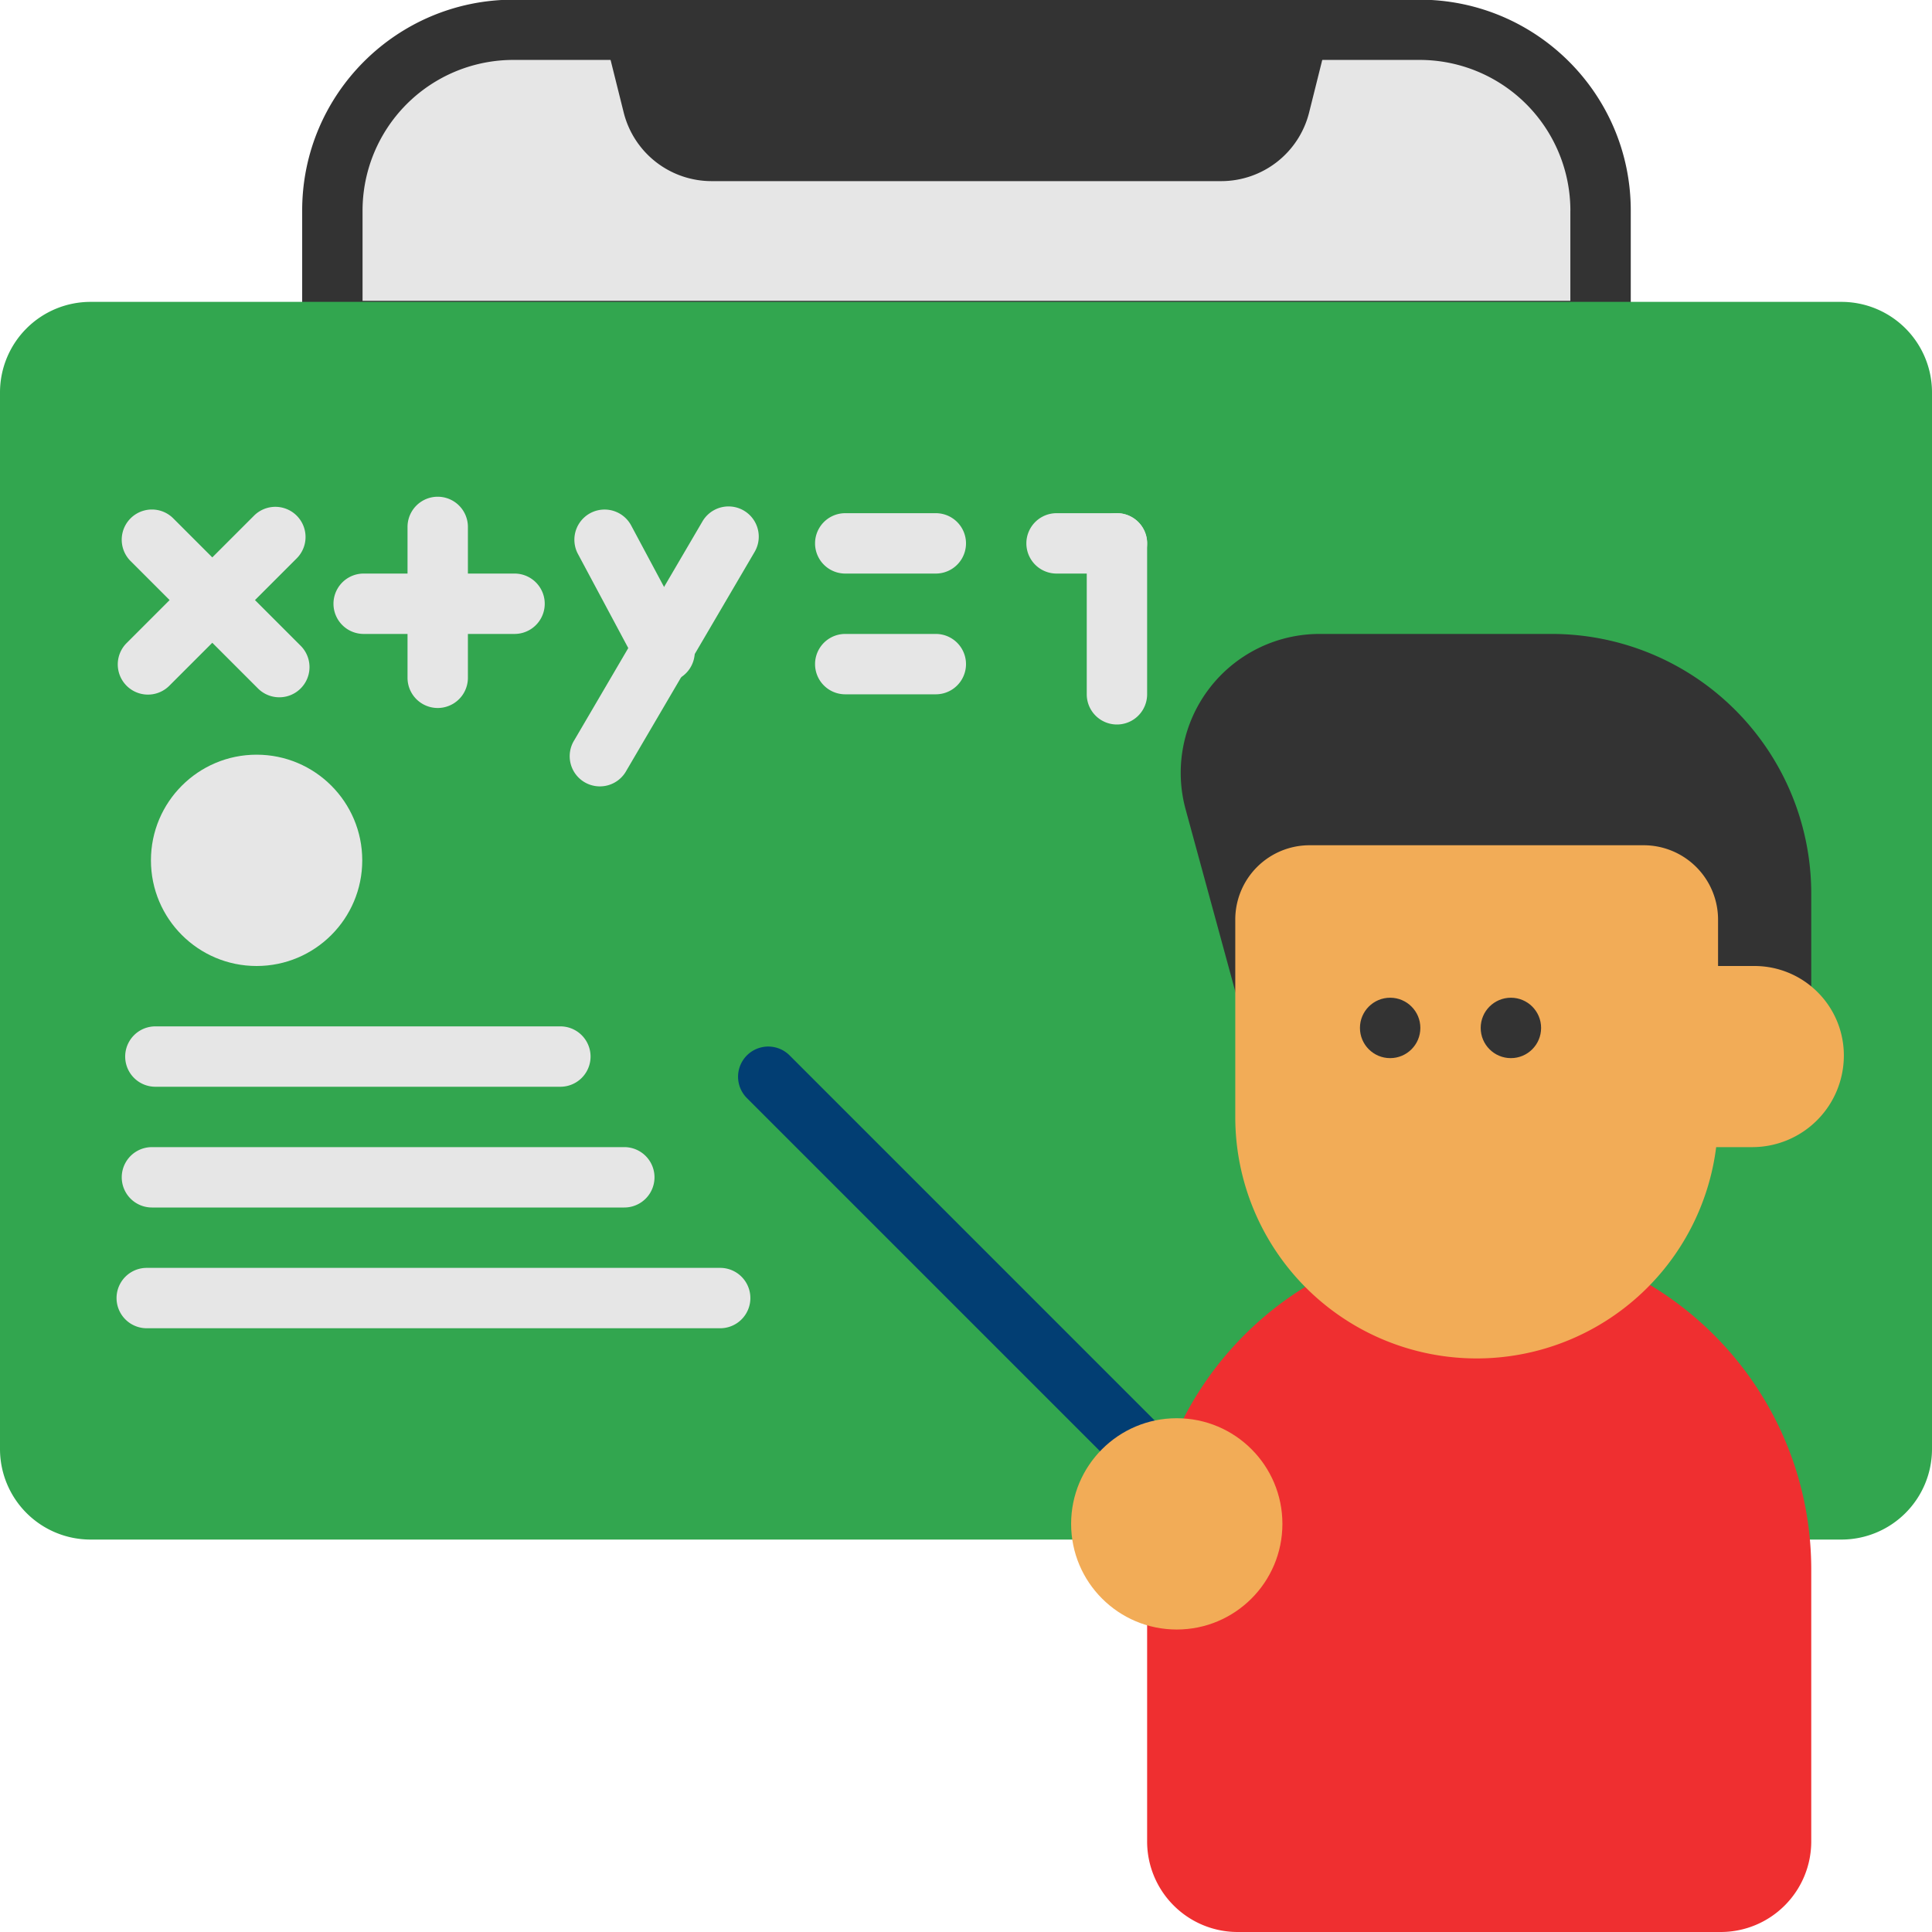 <svg fill-rule="evenodd" viewBox="0 0 64 64" xmlns="http://www.w3.org/2000/svg"><g><path d="M54.021 6.973c0-3.857-3.135-6.984-7.002-6.984H17.012c-3.867 0-7.002 3.127-7.002 6.984v3.99a1 1 0 0 0 1 .998h42.011a1 1 0 0 0 1-.998z" fill="#333333"></path><path d="M52.02 6.973v2.993H12.01V6.973a4.995 4.995 0 0 1 5.002-4.988h30.007a4.995 4.995 0 0 1 5.002 4.988z" fill="#e6e6e6"></path><path d="M43.986 1.243A1 1 0 0 0 43.016 0H21.011a1 1 0 0 0-.97 1.243l.62 2.485A3.002 3.002 0 0 0 23.574 6h16.88a3.002 3.002 0 0 0 2.912-2.272l.621-2.485z" fill="#333333"></path><path d="M3 51h58a3 3 0 0 0 3-3V13a3 3 0 0 0-3-3H3a3 3 0 0 0-3 3v35a3 3 0 0 0 3 3z" fill="#32a64f"></path><path d="m24.73 36.363 12.372 12.372a1 1 0 0 0 1.414-1.413L26.144 34.949a1 1 0 0 0-1.414 1.414z" fill="#023e73"></path><path d="M5.147 36h13.416a1 1 0 0 0 0-2H5.147a1 1 0 0 0 0 2zM5.033 40h15.648a1 1 0 0 0 0-2H5.033a1 1 0 0 0 0 2zM4.861 44h18.996a1 1 0 1 0 0-2H4.861a1 1 0 1 0 0 2zM4.313 18.573l4.245 4.245a1 1 0 0 0 1.414-1.414l-4.245-4.245a1 1 0 0 0-1.414 1.414zM19.138 18.337l2.002 3.744a1 1 0 0 0 1.764-.942l-2.002-3.744a1 1 0 0 0-1.764.942z" fill="#e6e6e6"></path><path d="m8.427 17.07-4.245 4.245a1 1 0 0 0 1.414 1.414l4.245-4.245a1 1 0 0 0-1.414-1.414zM23.27 17.272l-4.244 7.245a1 1 0 1 0 1.725 1.01l4.247-7.245a1 1 0 1 0-1.728-1.01zM13.5 17.455v4.998a1 1 0 0 0 2 0v-4.998a1 1 0 0 0-2 0z" fill="#e6e6e6"></path><path d="M17.045 19h-4.998a1 1 0 0 0 0 2h4.998a1 1 0 0 0 0-2zM31 17h-3a1 1 0 0 0 0 2h3a1 1 0 0 0 0-2zM31 21h-3a1 1 0 0 0 0 2h3a1 1 0 0 0 0-2zM36 18v5a1 1 0 0 0 2 0v-5a1 1 0 0 0-2 0z" fill="#e6e6e6"></path><path d="M35 19h2a1 1 0 0 0 0-2h-2a1 1 0 0 0 0 2z" fill="#e6e6e6"></path><circle cx="416.5" cy="147.5" fill="#e6e6e6" r="3.5" transform="translate(-408 -119)"></circle><path d="M44.685 41.879c.313-.134 8.317-.134 8.63 0C57.245 43.557 60 47.457 60 52v9c0 .796-.316 1.559-.879 2.121A2.996 2.996 0 0 1 57 64H41a2.996 2.996 0 0 1-2.121-.879A2.996 2.996 0 0 1 38 61v-9c0-4.543 2.755-8.443 6.685-10.121z" fill="#ef2f30"></path><circle cx="162.25" cy="173.75" fill="#f2ac57" r="3.15" transform="translate(-141.278 -142.556) scale(1.111)"></circle><path d="M41.035 33.263C41.167 33.746 59 34 59 34a1 1 0 0 0 1-1v-3.4a8.6 8.6 0 0 0-8.6-8.6h-7.687a4.598 4.598 0 0 0-3.655 1.808 4.597 4.597 0 0 0-.783 4.002l1.76 6.453z" fill="#333333"></path><path d="M56.913 30.464A2.465 2.465 0 0 0 54.45 28H43.383a2.462 2.462 0 0 0-2.463 2.464v6.538A7.997 7.997 0 0 0 48.915 45h.002a7.998 7.998 0 0 0 7.996-8v-6.536z" fill="#f2ac57"></path><path d="M56.081 32a1 1 0 0 0-1 1v4a1 1 0 0 0 1 1h1.964a3.035 3.035 0 0 0 3.035-3.036v-.002c0-.786-.312-1.539-.868-2.094A2.956 2.956 0 0 0 58.118 32z" fill="#f2ac57"></path><circle cx="152.5" cy="154.5" fill="#333333" r="1.5" transform="matrix(.667 0 0 .667 -55.667 -69)"></circle><circle cx="152.5" cy="154.5" fill="#333333" r="1.5" transform="matrix(.667 0 0 .667 -51.667 -69)"></circle></g></svg>